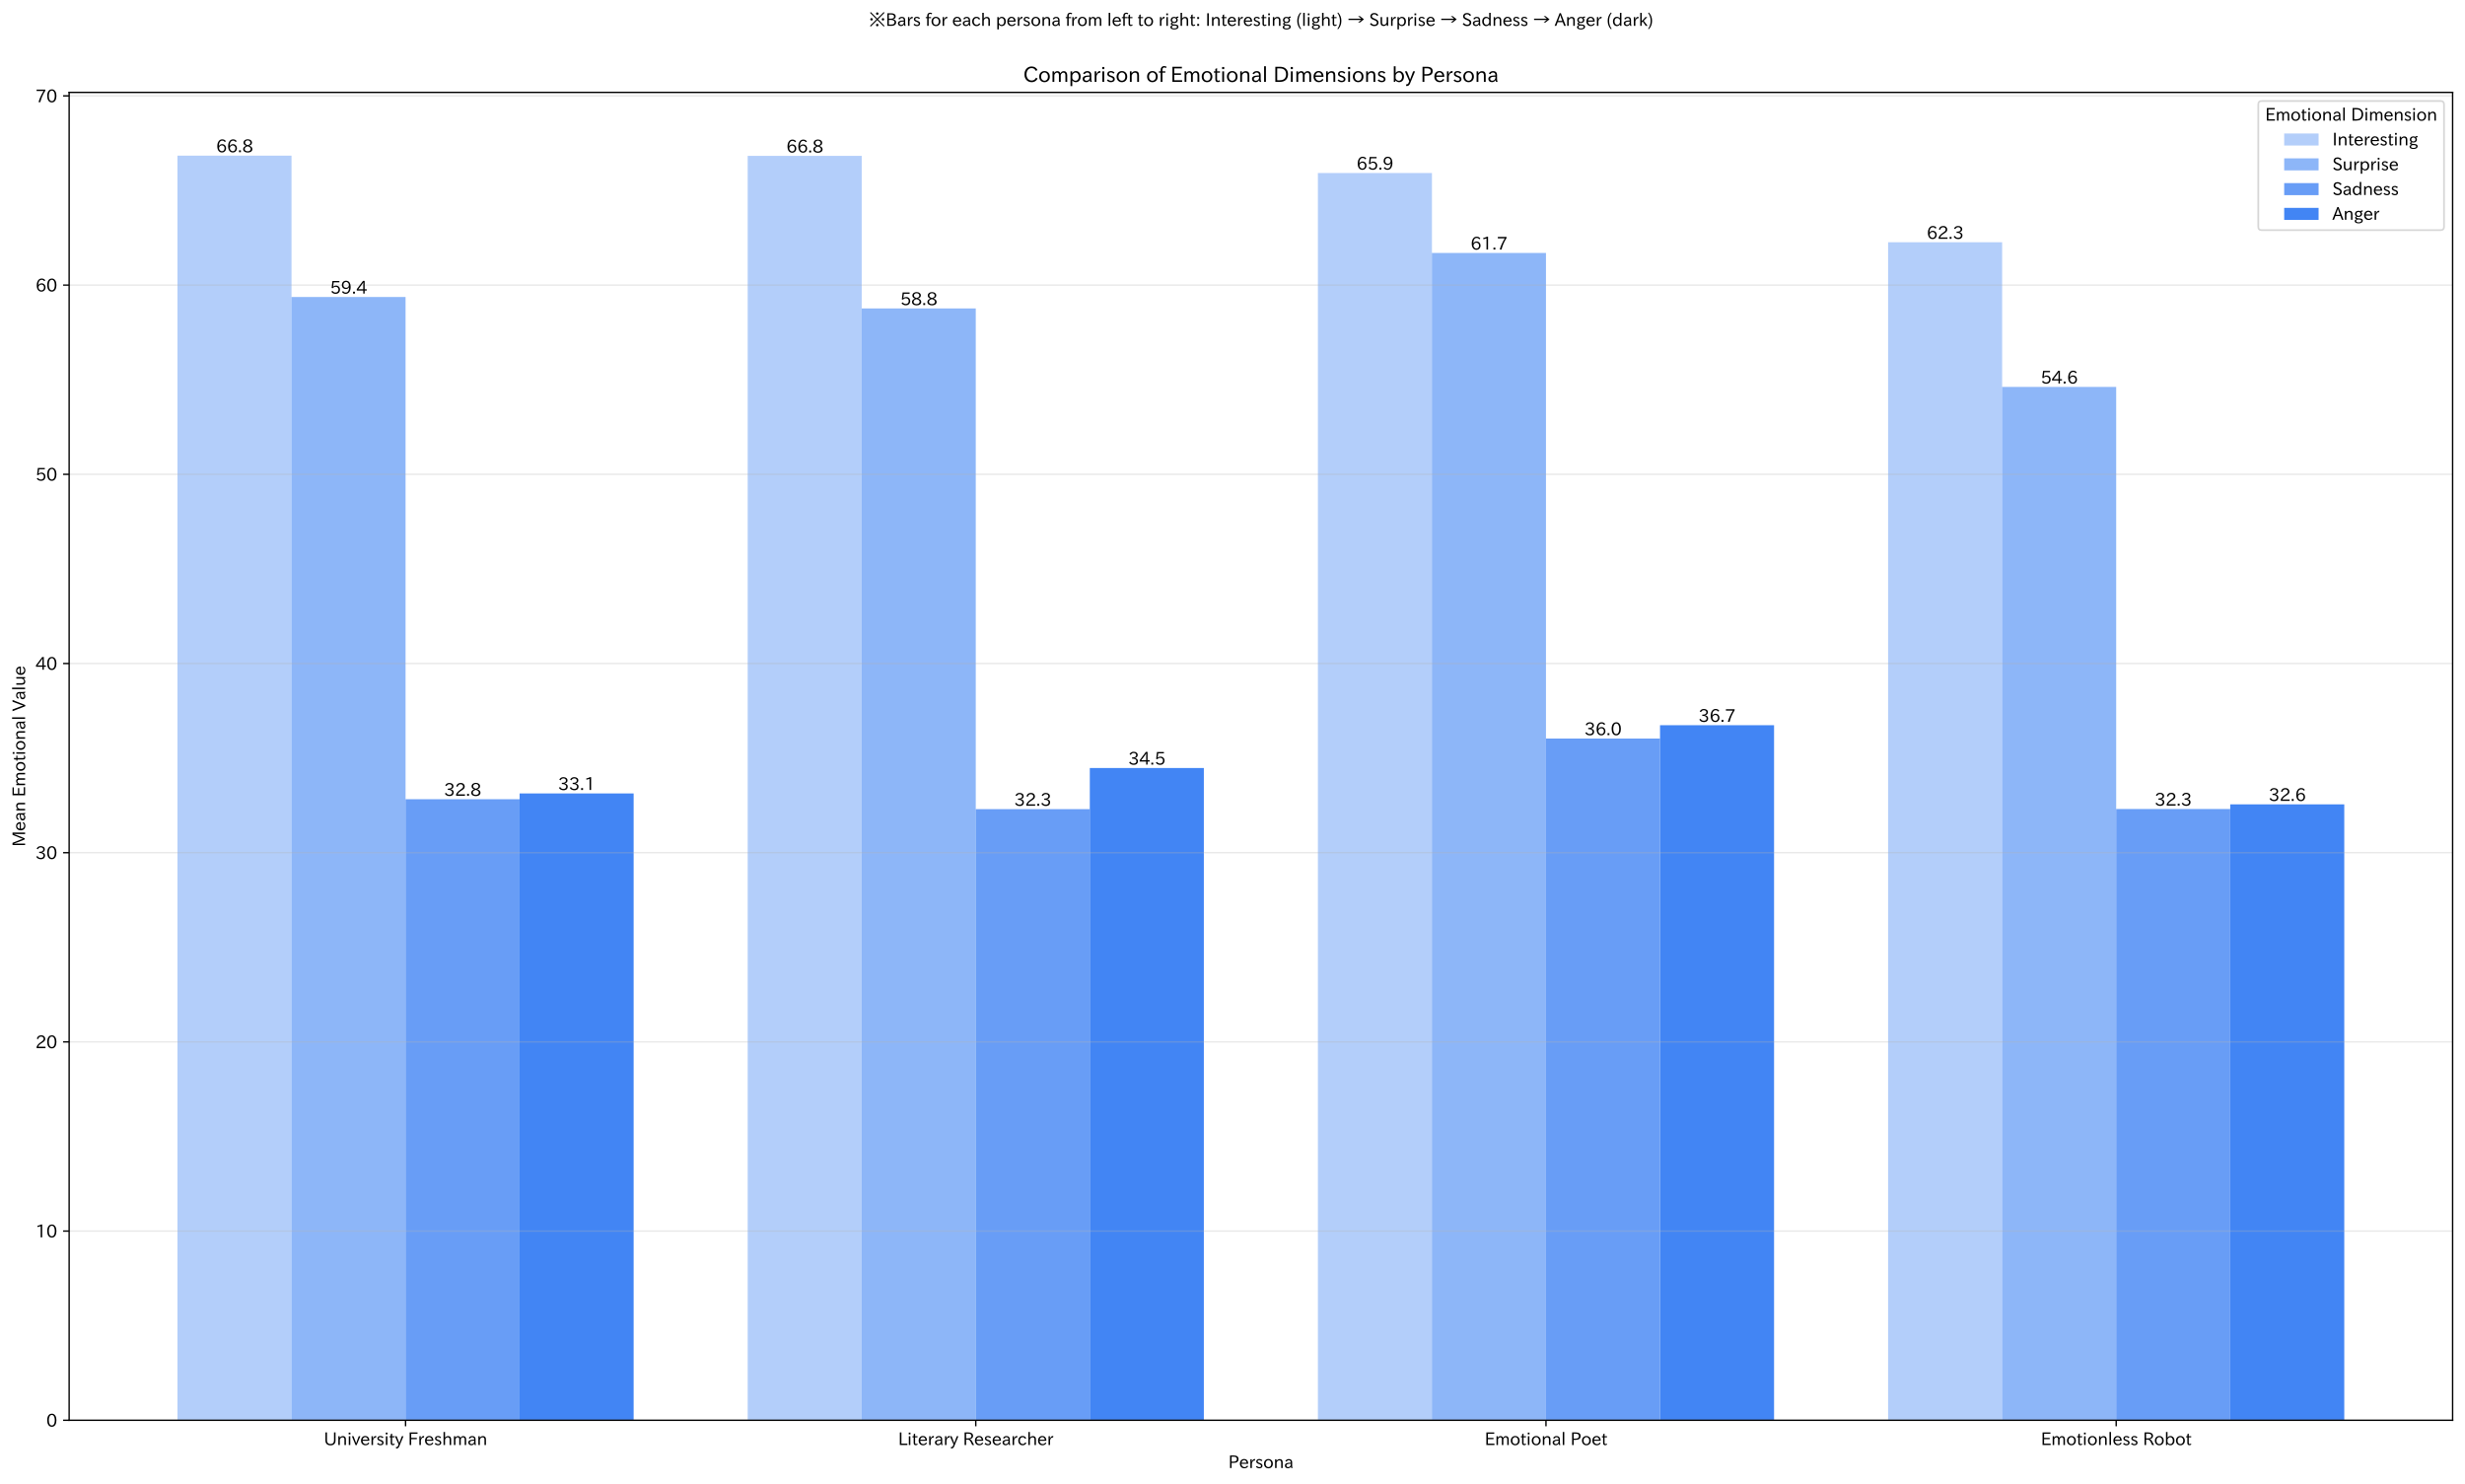 <?xml version="1.0" encoding="utf-8" standalone="no"?>
<!DOCTYPE svg PUBLIC "-//W3C//DTD SVG 1.1//EN"
  "http://www.w3.org/Graphics/SVG/1.1/DTD/svg11.dtd">
<svg xmlns:xlink="http://www.w3.org/1999/xlink" width="1432.828pt" height="862.491pt" viewBox="0 0 1432.828 862.491" xmlns="http://www.w3.org/2000/svg" version="1.1">
 <defs>
  <style type="text/css">*{stroke-linejoin: round; stroke-linecap: butt}</style>
 </defs>
 <g id="figure_1">
  <g id="patch_1">
   <path d="M 0 862.491 
L 1432.828 862.491 
L 1432.828 0 
L 0 0 
z
" style="fill: #ffffff"/>
  </g>
  <g id="axes_1">
   <g id="patch_2">
    <path d="M 40.188 825.51 
L 1425.628 825.51 
L 1425.628 53.71 
L 40.188 53.71 
z
" style="fill: #ffffff"/>
   </g>
   <g id="patch_3">
    <path d="M 103.162 825.51 
L 169.451 825.51 
L 169.451 90.463 
L 103.162 90.463 
z
" clip-path="url(#p83063dd95b)" style="fill: #4285f4; opacity: 0.4"/>
   </g>
   <g id="patch_4">
    <path d="M 434.607 825.51 
L 500.896 825.51 
L 500.896 90.605 
L 434.607 90.605 
z
" clip-path="url(#p83063dd95b)" style="fill: #4285f4; opacity: 0.4"/>
   </g>
   <g id="patch_5">
    <path d="M 766.052 825.51 
L 832.341 825.51 
L 832.341 100.55 
L 766.052 100.55 
z
" clip-path="url(#p83063dd95b)" style="fill: #4285f4; opacity: 0.4"/>
   </g>
   <g id="patch_6">
    <path d="M 1097.497 825.51 
L 1163.786 825.51 
L 1163.786 140.806 
L 1097.497 140.806 
z
" clip-path="url(#p83063dd95b)" style="fill: #4285f4; opacity: 0.4"/>
   </g>
   <g id="patch_7">
    <path d="M 169.451 825.51 
L 235.74 825.51 
L 235.74 172.64 
L 169.451 172.64 
z
" clip-path="url(#p83063dd95b)" style="fill: #4285f4; opacity: 0.6"/>
   </g>
   <g id="patch_8">
    <path d="M 500.896 825.51 
L 567.185 825.51 
L 567.185 179.29 
L 500.896 179.29 
z
" clip-path="url(#p83063dd95b)" style="fill: #4285f4; opacity: 0.6"/>
   </g>
   <g id="patch_9">
    <path d="M 832.341 825.51 
L 898.63 825.51 
L 898.63 147.037 
L 832.341 147.037 
z
" clip-path="url(#p83063dd95b)" style="fill: #4285f4; opacity: 0.6"/>
   </g>
   <g id="patch_10">
    <path d="M 1163.786 825.51 
L 1230.075 825.51 
L 1230.075 224.897 
L 1163.786 224.897 
z
" clip-path="url(#p83063dd95b)" style="fill: #4285f4; opacity: 0.6"/>
   </g>
   <g id="patch_11">
    <path d="M 235.74 825.51 
L 302.029 825.51 
L 302.029 464.543 
L 235.74 464.543 
z
" clip-path="url(#p83063dd95b)" style="fill: #4285f4; opacity: 0.8"/>
   </g>
   <g id="patch_12">
    <path d="M 567.185 825.51 
L 633.474 825.51 
L 633.474 470.329 
L 567.185 470.329 
z
" clip-path="url(#p83063dd95b)" style="fill: #4285f4; opacity: 0.8"/>
   </g>
   <g id="patch_13">
    <path d="M 898.63 825.51 
L 964.919 825.51 
L 964.919 429.27 
L 898.63 429.27 
z
" clip-path="url(#p83063dd95b)" style="fill: #4285f4; opacity: 0.8"/>
   </g>
   <g id="patch_14">
    <path d="M 1230.075 825.51 
L 1296.364 825.51 
L 1296.364 470.249 
L 1230.075 470.249 
z
" clip-path="url(#p83063dd95b)" style="fill: #4285f4; opacity: 0.8"/>
   </g>
   <g id="patch_15">
    <path d="M 302.029 825.51 
L 368.318 825.51 
L 368.318 461.171 
L 302.029 461.171 
z
" clip-path="url(#p83063dd95b)" style="fill: #4285f4"/>
   </g>
   <g id="patch_16">
    <path d="M 633.474 825.51 
L 699.763 825.51 
L 699.763 446.405 
L 633.474 446.405 
z
" clip-path="url(#p83063dd95b)" style="fill: #4285f4"/>
   </g>
   <g id="patch_17">
    <path d="M 964.919 825.51 
L 1031.208 825.51 
L 1031.208 421.534 
L 964.919 421.534 
z
" clip-path="url(#p83063dd95b)" style="fill: #4285f4"/>
   </g>
   <g id="patch_18">
    <path d="M 1296.364 825.51 
L 1362.653 825.51 
L 1362.653 467.515 
L 1296.364 467.515 
z
" clip-path="url(#p83063dd95b)" style="fill: #4285f4"/>
   </g>
   <g id="matplotlib.axis_1">
    <g id="xtick_1">
     <g id="line2d_1">
      <defs>
       <path id="m1c3d700883" d="M 0 0 
L 0 3.5 
" style="stroke: #000000; stroke-width: 0.8"/>
      </defs>
      <g>
       <use xlink:href="#m1c3d700883" x="235.74" y="825.51" style="stroke: #000000; stroke-width: 0.8"/>
      </g>
     </g>
     <g id="text_1">
      <!-- University Freshman -->
      <g transform="translate(188.286 840.001) scale(0.1 -0.1)">
       <defs>
        <path id="IPAexGothic-55" d="M 4219 4634 
L 4219 1631 
Q 4219 994 3906 594 
Q 3400 -63 2388 -63 
Q 1372 -63 856 594 
Q 550 988 550 1631 
L 550 4634 
L 1113 4634 
L 1113 1700 
Q 1113 1134 1388 831 
Q 1753 428 2388 428 
Q 3031 428 3388 831 
Q 3663 1144 3663 1700 
L 3663 4634 
L 4219 4634 
z
" transform="scale(0.016)"/>
        <path id="IPAexGothic-6e" d="M 3328 63 
L 2778 63 
L 2778 2041 
Q 2778 2853 2106 2853 
Q 1428 2853 1113 2041 
L 1113 63 
L 563 63 
L 563 3250 
L 1075 3250 
L 1075 2675 
Q 1525 3316 2222 3316 
Q 3328 3316 3328 2072 
L 3328 63 
z
" transform="scale(0.016)"/>
        <path id="IPAexGothic-69" d="M 1178 3928 
L 550 3928 
L 550 4569 
L 1178 4569 
L 1178 3928 
z
M 1138 63 
L 588 63 
L 588 3250 
L 1138 3250 
L 1138 63 
z
" transform="scale(0.016)"/>
        <path id="IPAexGothic-76" d="M 3103 3250 
L 1747 6 
L 1375 6 
L 25 3250 
L 628 3250 
L 1338 1388 
L 1522 844 
L 1569 703 
L 1588 703 
Q 1641 884 1822 1388 
L 2516 3250 
L 3103 3250 
z
" transform="scale(0.016)"/>
        <path id="IPAexGothic-65" d="M 863 1594 
Q 891 1041 1209 722 
Q 1534 397 1997 397 
Q 2606 397 2963 966 
L 3322 728 
Q 2869 -31 1931 -31 
Q 1222 -31 766 422 
Q 306 884 306 1641 
Q 306 2444 788 2925 
Q 1216 3353 1856 3353 
Q 2459 3353 2866 2956 
Q 3322 2494 3322 1722 
L 3322 1594 
L 863 1594 
z
M 2756 1997 
Q 2709 2431 2450 2681 
Q 2194 2938 1844 2938 
Q 1438 2938 1150 2591 
Q 953 2356 894 1997 
L 2756 1997 
z
" transform="scale(0.016)"/>
        <path id="IPAexGothic-72" d="M 2309 3316 
L 2213 2769 
Q 2106 2791 2022 2791 
Q 1653 2791 1413 2444 
Q 1113 2006 1113 1675 
L 1113 63 
L 563 63 
L 563 3250 
L 1081 3250 
L 1056 2303 
L 1069 2303 
Q 1422 3341 2097 3341 
Q 2206 3341 2309 3316 
z
" transform="scale(0.016)"/>
        <path id="IPAexGothic-73" d="M 2234 2547 
Q 1938 2931 1484 2931 
Q 891 2931 891 2475 
Q 891 2153 1531 1944 
L 1741 1875 
Q 2650 1578 2650 894 
Q 2650 434 2272 172 
Q 1972 -31 1497 -31 
Q 766 -31 256 503 
L 603 819 
Q 997 397 1516 397 
Q 2131 397 2131 875 
Q 2131 1238 1453 1478 
L 1234 1553 
Q 378 1853 378 2431 
Q 378 2797 628 3047 
Q 928 3347 1453 3347 
Q 2156 3347 2606 2859 
L 2234 2547 
z
" transform="scale(0.016)"/>
        <path id="IPAexGothic-74" d="M 2125 241 
Q 1769 -6 1397 -6 
Q 653 -6 653 831 
L 653 2859 
L 219 2859 
L 219 3250 
L 653 3250 
L 653 3966 
L 1178 4228 
L 1178 3250 
L 2063 3250 
L 2063 2859 
L 1178 2859 
L 1178 906 
Q 1178 416 1513 416 
Q 1738 416 1941 588 
L 2125 241 
z
" transform="scale(0.016)"/>
        <path id="IPAexGothic-79" d="M 3122 3250 
L 1575 -488 
Q 1278 -1203 550 -1203 
L 478 -1203 
L 344 -703 
L 447 -703 
Q 969 -703 1150 -238 
L 1356 275 
L 38 3250 
L 659 3250 
L 1363 1459 
Q 1528 1025 1606 781 
L 1625 781 
Q 1750 1169 1863 1459 
L 2528 3250 
L 3122 3250 
z
" transform="scale(0.016)"/>
        <path id="IPAexGothic-20" transform="scale(0.016)"/>
        <path id="IPAexGothic-46" d="M 3469 4141 
L 1172 4141 
L 1172 2656 
L 3206 2656 
L 3206 2188 
L 1172 2188 
L 1172 63 
L 609 63 
L 609 4634 
L 3469 4634 
L 3469 4141 
z
" transform="scale(0.016)"/>
        <path id="IPAexGothic-68" d="M 3347 63 
L 2797 63 
L 2797 2041 
Q 2797 2853 2131 2853 
Q 1447 2853 1131 2041 
L 1131 63 
L 581 63 
L 581 4794 
L 1131 4794 
L 1131 2706 
Q 1566 3316 2247 3316 
Q 3347 3316 3347 2072 
L 3347 63 
z
" transform="scale(0.016)"/>
        <path id="IPAexGothic-6d" d="M 5022 63 
L 4472 63 
L 4472 2059 
Q 4472 2869 3847 2869 
Q 3550 2869 3303 2594 
Q 3128 2397 3059 2103 
L 3059 63 
L 2509 63 
L 2509 2066 
Q 2509 2869 1919 2869 
Q 1606 2869 1369 2594 
Q 1113 2306 1113 2041 
L 1113 63 
L 563 63 
L 563 3250 
L 1075 3250 
L 1075 2700 
Q 1391 3316 2028 3316 
Q 2725 3316 2956 2647 
Q 3303 3316 3953 3316 
Q 4478 3316 4772 2944 
Q 5022 2638 5022 2072 
L 5022 63 
z
" transform="scale(0.016)"/>
        <path id="IPAexGothic-61" d="M 3156 63 
L 2672 63 
Q 2559 303 2531 556 
L 2509 556 
Q 2147 -25 1428 -25 
Q 934 -25 622 288 
Q 347 563 347 959 
Q 347 1947 2050 1997 
L 2478 2009 
L 2478 2175 
Q 2478 2509 2288 2700 
Q 2088 2900 1775 2900 
Q 1238 2900 969 2378 
L 494 2597 
Q 938 3328 1788 3328 
Q 2375 3328 2691 3000 
Q 2984 2706 2984 2169 
L 2984 997 
Q 2984 400 3156 63 
z
M 2491 1625 
L 2141 1619 
Q 903 1591 903 953 
Q 903 728 1050 581 
Q 1231 403 1525 403 
Q 1934 403 2234 703 
Q 2491 969 2491 1344 
L 2491 1625 
z
" transform="scale(0.016)"/>
       </defs>
       <use xlink:href="#IPAexGothic-55"/>
       <use xlink:href="#IPAexGothic-6e" transform="translate(74.707 0)"/>
       <use xlink:href="#IPAexGothic-69" transform="translate(135.107 0)"/>
       <use xlink:href="#IPAexGothic-76" transform="translate(162.109 0)"/>
       <use xlink:href="#IPAexGothic-65" transform="translate(210.693 0)"/>
       <use xlink:href="#IPAexGothic-72" transform="translate(267.578 0)"/>
       <use xlink:href="#IPAexGothic-73" transform="translate(304.59 0)"/>
       <use xlink:href="#IPAexGothic-69" transform="translate(350.781 0)"/>
       <use xlink:href="#IPAexGothic-74" transform="translate(377.783 0)"/>
       <use xlink:href="#IPAexGothic-79" transform="translate(412.402 0)"/>
       <use xlink:href="#IPAexGothic-20" transform="translate(461.621 0)"/>
       <use xlink:href="#IPAexGothic-46" transform="translate(488.623 0)"/>
       <use xlink:href="#IPAexGothic-72" transform="translate(545.801 0)"/>
       <use xlink:href="#IPAexGothic-65" transform="translate(582.812 0)"/>
       <use xlink:href="#IPAexGothic-73" transform="translate(639.697 0)"/>
       <use xlink:href="#IPAexGothic-68" transform="translate(685.889 0)"/>
       <use xlink:href="#IPAexGothic-6d" transform="translate(746.582 0)"/>
       <use xlink:href="#IPAexGothic-61" transform="translate(833.691 0)"/>
       <use xlink:href="#IPAexGothic-6e" transform="translate(888.672 0)"/>
      </g>
     </g>
    </g>
    <g id="xtick_2">
     <g id="line2d_2">
      <g>
       <use xlink:href="#m1c3d700883" x="567.185" y="825.51" style="stroke: #000000; stroke-width: 0.8"/>
      </g>
     </g>
     <g id="text_2">
      <!-- Literary Researcher -->
      <g transform="translate(522.08 840.001) scale(0.1 -0.1)">
       <defs>
        <path id="IPAexGothic-4c" d="M 3347 63 
L 609 63 
L 609 4634 
L 1178 4634 
L 1178 563 
L 3347 563 
L 3347 63 
z
" transform="scale(0.016)"/>
        <path id="IPAexGothic-52" d="M 4072 63 
L 3394 63 
Q 3138 641 2828 1197 
Q 2584 1641 2344 1825 
Q 2050 2044 1625 2044 
L 1172 2044 
L 1172 63 
L 609 63 
L 609 4634 
L 2009 4634 
Q 2713 4634 3131 4378 
Q 3688 4044 3688 3381 
Q 3688 2784 3181 2459 
Q 2906 2272 2522 2216 
L 2522 2197 
Q 2941 2050 3247 1581 
Q 3516 1166 4072 63 
z
M 1172 2478 
L 1869 2478 
Q 3106 2478 3106 3369 
Q 3106 4181 1928 4181 
L 1172 4181 
L 1172 2478 
z
" transform="scale(0.016)"/>
        <path id="IPAexGothic-63" d="M 3269 784 
Q 2834 -31 1900 -31 
Q 1228 -31 788 409 
Q 313 891 313 1663 
Q 313 2428 788 2913 
Q 1222 3347 1881 3347 
Q 2813 3347 3206 2541 
L 2763 2309 
Q 2484 2900 1900 2900 
Q 1516 2900 1234 2619 
Q 881 2266 881 1650 
Q 881 1069 1222 728 
Q 1522 428 1956 428 
Q 2547 428 2847 1016 
L 3269 784 
z
" transform="scale(0.016)"/>
       </defs>
       <use xlink:href="#IPAexGothic-4c"/>
       <use xlink:href="#IPAexGothic-69" transform="translate(52.588 0)"/>
       <use xlink:href="#IPAexGothic-74" transform="translate(79.59 0)"/>
       <use xlink:href="#IPAexGothic-65" transform="translate(114.209 0)"/>
       <use xlink:href="#IPAexGothic-72" transform="translate(171.094 0)"/>
       <use xlink:href="#IPAexGothic-61" transform="translate(208.105 0)"/>
       <use xlink:href="#IPAexGothic-72" transform="translate(263.086 0)"/>
       <use xlink:href="#IPAexGothic-79" transform="translate(300.098 0)"/>
       <use xlink:href="#IPAexGothic-20" transform="translate(349.316 0)"/>
       <use xlink:href="#IPAexGothic-52" transform="translate(376.318 0)"/>
       <use xlink:href="#IPAexGothic-65" transform="translate(441.113 0)"/>
       <use xlink:href="#IPAexGothic-73" transform="translate(497.998 0)"/>
       <use xlink:href="#IPAexGothic-65" transform="translate(544.189 0)"/>
       <use xlink:href="#IPAexGothic-61" transform="translate(601.074 0)"/>
       <use xlink:href="#IPAexGothic-72" transform="translate(656.055 0)"/>
       <use xlink:href="#IPAexGothic-63" transform="translate(693.066 0)"/>
       <use xlink:href="#IPAexGothic-68" transform="translate(747.461 0)"/>
       <use xlink:href="#IPAexGothic-65" transform="translate(808.154 0)"/>
       <use xlink:href="#IPAexGothic-72" transform="translate(865.039 0)"/>
      </g>
     </g>
    </g>
    <g id="xtick_3">
     <g id="line2d_3">
      <g>
       <use xlink:href="#m1c3d700883" x="898.63" y="825.51" style="stroke: #000000; stroke-width: 0.8"/>
      </g>
     </g>
     <g id="text_3">
      <!-- Emotional Poet -->
      <g transform="translate(863.006 840.001) scale(0.1 -0.1)">
       <defs>
        <path id="IPAexGothic-45" d="M 3547 63 
L 609 63 
L 609 4634 
L 3469 4634 
L 3469 4147 
L 1166 4147 
L 1166 2650 
L 3206 2650 
L 3206 2191 
L 1166 2191 
L 1166 556 
L 3547 556 
L 3547 63 
z
" transform="scale(0.016)"/>
        <path id="IPAexGothic-6f" d="M 1919 3341 
Q 2594 3341 3056 2888 
Q 3531 2413 3531 1638 
Q 3531 888 3066 422 
Q 2609 -31 1919 -31 
Q 1228 -31 781 416 
Q 313 881 313 1656 
Q 313 2413 788 2888 
Q 1241 3341 1919 3341 
z
M 1919 2919 
Q 1519 2919 1241 2631 
Q 888 2278 888 1650 
Q 888 1031 1234 684 
Q 1516 403 1919 403 
Q 2331 403 2609 691 
Q 2956 1038 2956 1672 
Q 2956 2269 2603 2631 
Q 2316 2919 1919 2919 
z
" transform="scale(0.016)"/>
        <path id="IPAexGothic-6c" d="M 1131 63 
L 581 63 
L 581 4794 
L 1131 4794 
L 1131 63 
z
" transform="scale(0.016)"/>
        <path id="IPAexGothic-50" d="M 609 4634 
L 1941 4634 
Q 3688 4634 3688 3322 
Q 3688 1934 1906 1934 
L 1172 1934 
L 1172 63 
L 609 63 
L 609 4634 
z
M 1172 2381 
L 1800 2381 
Q 3100 2381 3100 3316 
Q 3100 4181 1894 4181 
L 1172 4181 
L 1172 2381 
z
" transform="scale(0.016)"/>
       </defs>
       <use xlink:href="#IPAexGothic-45"/>
       <use xlink:href="#IPAexGothic-6d" transform="translate(59.521 0)"/>
       <use xlink:href="#IPAexGothic-6f" transform="translate(146.631 0)"/>
       <use xlink:href="#IPAexGothic-74" transform="translate(207.031 0)"/>
       <use xlink:href="#IPAexGothic-69" transform="translate(241.65 0)"/>
       <use xlink:href="#IPAexGothic-6f" transform="translate(268.652 0)"/>
       <use xlink:href="#IPAexGothic-6e" transform="translate(329.053 0)"/>
       <use xlink:href="#IPAexGothic-61" transform="translate(389.453 0)"/>
       <use xlink:href="#IPAexGothic-6c" transform="translate(444.434 0)"/>
       <use xlink:href="#IPAexGothic-20" transform="translate(471.436 0)"/>
       <use xlink:href="#IPAexGothic-50" transform="translate(498.438 0)"/>
       <use xlink:href="#IPAexGothic-6f" transform="translate(560.547 0)"/>
       <use xlink:href="#IPAexGothic-65" transform="translate(620.947 0)"/>
       <use xlink:href="#IPAexGothic-74" transform="translate(677.832 0)"/>
      </g>
     </g>
    </g>
    <g id="xtick_4">
     <g id="line2d_4">
      <g>
       <use xlink:href="#m1c3d700883" x="1230.075" y="825.51" style="stroke: #000000; stroke-width: 0.8"/>
      </g>
     </g>
     <g id="text_4">
      <!-- Emotionless Robot -->
      <g transform="translate(1186.306 840.001) scale(0.1 -0.1)">
       <defs>
        <path id="IPAexGothic-62" d="M 1125 2731 
Q 1550 3341 2219 3341 
Q 2788 3341 3191 2938 
Q 3659 2469 3659 1644 
Q 3659 838 3191 372 
Q 2788 -31 2206 -31 
Q 1559 -31 1088 516 
L 1009 44 
L 581 44 
L 581 4794 
L 1125 4794 
L 1125 2731 
z
M 1125 1997 
L 1125 1253 
Q 1125 888 1528 600 
Q 1803 403 2119 403 
Q 2488 403 2744 659 
Q 3084 1009 3084 1631 
Q 3084 2194 2803 2553 
Q 2525 2900 2125 2900 
Q 1759 2900 1438 2578 
Q 1125 2266 1125 1997 
z
" transform="scale(0.016)"/>
       </defs>
       <use xlink:href="#IPAexGothic-45"/>
       <use xlink:href="#IPAexGothic-6d" transform="translate(59.521 0)"/>
       <use xlink:href="#IPAexGothic-6f" transform="translate(146.631 0)"/>
       <use xlink:href="#IPAexGothic-74" transform="translate(207.031 0)"/>
       <use xlink:href="#IPAexGothic-69" transform="translate(241.65 0)"/>
       <use xlink:href="#IPAexGothic-6f" transform="translate(268.652 0)"/>
       <use xlink:href="#IPAexGothic-6e" transform="translate(329.053 0)"/>
       <use xlink:href="#IPAexGothic-6c" transform="translate(389.453 0)"/>
       <use xlink:href="#IPAexGothic-65" transform="translate(416.455 0)"/>
       <use xlink:href="#IPAexGothic-73" transform="translate(473.34 0)"/>
       <use xlink:href="#IPAexGothic-73" transform="translate(519.531 0)"/>
       <use xlink:href="#IPAexGothic-20" transform="translate(565.723 0)"/>
       <use xlink:href="#IPAexGothic-52" transform="translate(592.725 0)"/>
       <use xlink:href="#IPAexGothic-6f" transform="translate(657.52 0)"/>
       <use xlink:href="#IPAexGothic-62" transform="translate(717.92 0)"/>
       <use xlink:href="#IPAexGothic-6f" transform="translate(780.322 0)"/>
       <use xlink:href="#IPAexGothic-74" transform="translate(840.723 0)"/>
      </g>
     </g>
    </g>
    <g id="text_5">
     <!-- Persona -->
     <g transform="translate(714.008 853.391) scale(0.1 -0.1)">
      <use xlink:href="#IPAexGothic-50"/>
      <use xlink:href="#IPAexGothic-65" transform="translate(62.109 0)"/>
      <use xlink:href="#IPAexGothic-72" transform="translate(118.994 0)"/>
      <use xlink:href="#IPAexGothic-73" transform="translate(156.006 0)"/>
      <use xlink:href="#IPAexGothic-6f" transform="translate(202.197 0)"/>
      <use xlink:href="#IPAexGothic-6e" transform="translate(262.598 0)"/>
      <use xlink:href="#IPAexGothic-61" transform="translate(322.998 0)"/>
     </g>
    </g>
   </g>
   <g id="matplotlib.axis_2">
    <g id="ytick_1">
     <g id="line2d_5">
      <path d="M 40.188 825.51 
L 1425.628 825.51 
" clip-path="url(#p83063dd95b)" style="fill: none; stroke: #b0b0b0; stroke-opacity: 0.3; stroke-width: 0.8; stroke-linecap: square"/>
     </g>
     <g id="line2d_6">
      <defs>
       <path id="m20f1dc33fd" d="M 0 0 
L -3.5 0 
" style="stroke: #000000; stroke-width: 0.8"/>
      </defs>
      <g>
       <use xlink:href="#m20f1dc33fd" x="40.188" y="825.51" style="stroke: #000000; stroke-width: 0.8"/>
      </g>
     </g>
     <g id="text_6">
      <!-- 0 -->
      <g transform="translate(26.889 829.255) scale(0.1 -0.1)">
       <defs>
        <path id="IPAexGothic-30" d="M 2038 4725 
Q 2881 4725 3334 3944 
Q 3694 3325 3694 2344 
Q 3694 1372 3334 741 
Q 2888 -31 2016 -31 
Q 1147 -31 700 741 
Q 341 1372 341 2350 
Q 341 3713 1000 4334 
Q 1419 4725 2038 4725 
z
M 2016 4266 
Q 1516 4266 1228 3759 
Q 934 3247 934 2344 
Q 934 1456 1222 947 
Q 1513 447 2016 447 
Q 2619 447 2909 1153 
Q 3100 1622 3100 2375 
Q 3100 3256 2806 3759 
Q 2509 4266 2016 4266 
z
" transform="scale(0.016)"/>
       </defs>
       <use xlink:href="#IPAexGothic-30"/>
      </g>
     </g>
    </g>
    <g id="ytick_2">
     <g id="line2d_7">
      <path d="M 40.188 715.544 
L 1425.628 715.544 
" clip-path="url(#p83063dd95b)" style="fill: none; stroke: #b0b0b0; stroke-opacity: 0.3; stroke-width: 0.8; stroke-linecap: square"/>
     </g>
     <g id="line2d_8">
      <g>
       <use xlink:href="#m20f1dc33fd" x="40.188" y="715.544" style="stroke: #000000; stroke-width: 0.8"/>
      </g>
     </g>
     <g id="text_7">
      <!-- 10 -->
      <g transform="translate(20.591 719.289) scale(0.1 -0.1)">
       <defs>
        <path id="IPAexGothic-31" d="M 2463 63 
L 1900 63 
L 1900 4103 
Q 1372 3922 788 3797 
L 684 4231 
Q 1519 4441 2106 4731 
L 2463 4731 
L 2463 63 
z
" transform="scale(0.016)"/>
       </defs>
       <use xlink:href="#IPAexGothic-31"/>
       <use xlink:href="#IPAexGothic-30" transform="translate(62.988 0)"/>
      </g>
     </g>
    </g>
    <g id="ytick_3">
     <g id="line2d_9">
      <path d="M 40.188 605.577 
L 1425.628 605.577 
" clip-path="url(#p83063dd95b)" style="fill: none; stroke: #b0b0b0; stroke-opacity: 0.3; stroke-width: 0.8; stroke-linecap: square"/>
     </g>
     <g id="line2d_10">
      <g>
       <use xlink:href="#m20f1dc33fd" x="40.188" y="605.577" style="stroke: #000000; stroke-width: 0.8"/>
      </g>
     </g>
     <g id="text_8">
      <!-- 20 -->
      <g transform="translate(20.591 609.322) scale(0.1 -0.1)">
       <defs>
        <path id="IPAexGothic-32" d="M 3659 63 
L 447 63 
L 447 594 
Q 825 1475 1894 2203 
L 2072 2322 
Q 2619 2697 2791 2906 
Q 2988 3153 2988 3444 
Q 2988 3772 2756 4003 
Q 2500 4259 2084 4259 
Q 1250 4259 991 3328 
L 497 3506 
Q 853 4725 2116 4725 
Q 2806 4725 3216 4316 
Q 3575 3947 3575 3425 
Q 3575 3038 3344 2722 
Q 3131 2416 2366 1938 
L 2231 1856 
Q 1256 1253 978 569 
L 3659 569 
L 3659 63 
z
" transform="scale(0.016)"/>
       </defs>
       <use xlink:href="#IPAexGothic-32"/>
       <use xlink:href="#IPAexGothic-30" transform="translate(62.988 0)"/>
      </g>
     </g>
    </g>
    <g id="ytick_4">
     <g id="line2d_11">
      <path d="M 40.188 495.611 
L 1425.628 495.611 
" clip-path="url(#p83063dd95b)" style="fill: none; stroke: #b0b0b0; stroke-opacity: 0.3; stroke-width: 0.8; stroke-linecap: square"/>
     </g>
     <g id="line2d_12">
      <g>
       <use xlink:href="#m20f1dc33fd" x="40.188" y="495.611" style="stroke: #000000; stroke-width: 0.8"/>
      </g>
     </g>
     <g id="text_9">
      <!-- 30 -->
      <g transform="translate(20.591 499.356) scale(0.1 -0.1)">
       <defs>
        <path id="IPAexGothic-33" d="M 2381 2419 
Q 3506 2216 3506 1278 
Q 3506 716 3128 356 
Q 2709 -31 1944 -31 
Q 797 -31 288 881 
L 756 1131 
Q 1109 441 1938 441 
Q 2425 441 2694 691 
Q 2950 928 2950 1291 
Q 2950 1719 2566 1978 
Q 2216 2213 1644 2213 
L 1363 2213 
L 1363 2669 
L 1656 2669 
Q 2231 2669 2534 2888 
Q 2859 3119 2859 3509 
Q 2859 3934 2494 4138 
Q 2259 4278 1931 4278 
Q 1238 4278 903 3578 
L 434 3803 
Q 897 4725 1938 4725 
Q 2597 4725 3006 4394 
Q 3416 4069 3416 3534 
Q 3416 3028 3019 2706 
Q 2763 2500 2381 2444 
L 2381 2419 
z
" transform="scale(0.016)"/>
       </defs>
       <use xlink:href="#IPAexGothic-33"/>
       <use xlink:href="#IPAexGothic-30" transform="translate(62.988 0)"/>
      </g>
     </g>
    </g>
    <g id="ytick_5">
     <g id="line2d_13">
      <path d="M 40.188 385.644 
L 1425.628 385.644 
" clip-path="url(#p83063dd95b)" style="fill: none; stroke: #b0b0b0; stroke-opacity: 0.3; stroke-width: 0.8; stroke-linecap: square"/>
     </g>
     <g id="line2d_14">
      <g>
       <use xlink:href="#m20f1dc33fd" x="40.188" y="385.644" style="stroke: #000000; stroke-width: 0.8"/>
      </g>
     </g>
     <g id="text_10">
      <!-- 40 -->
      <g transform="translate(20.591 389.39) scale(0.1 -0.1)">
       <defs>
        <path id="IPAexGothic-34" d="M 3813 1159 
L 3059 1159 
L 3059 63 
L 2547 63 
L 2547 1159 
L 197 1159 
L 197 1672 
L 2456 4678 
L 3059 4678 
L 3059 1634 
L 3813 1634 
L 3813 1159 
z
M 2578 4109 
L 2559 4109 
Q 2278 3656 2003 3284 
L 759 1634 
L 2547 1634 
L 2547 3144 
Q 2547 3481 2578 4109 
z
" transform="scale(0.016)"/>
       </defs>
       <use xlink:href="#IPAexGothic-34"/>
       <use xlink:href="#IPAexGothic-30" transform="translate(62.988 0)"/>
      </g>
     </g>
    </g>
    <g id="ytick_6">
     <g id="line2d_15">
      <path d="M 40.188 275.678 
L 1425.628 275.678 
" clip-path="url(#p83063dd95b)" style="fill: none; stroke: #b0b0b0; stroke-opacity: 0.3; stroke-width: 0.8; stroke-linecap: square"/>
     </g>
     <g id="line2d_16">
      <g>
       <use xlink:href="#m20f1dc33fd" x="40.188" y="275.678" style="stroke: #000000; stroke-width: 0.8"/>
      </g>
     </g>
     <g id="text_11">
      <!-- 50 -->
      <g transform="translate(20.591 279.423) scale(0.1 -0.1)">
       <defs>
        <path id="IPAexGothic-35" d="M 1178 2603 
Q 1634 2963 2172 2963 
Q 2816 2963 3241 2528 
Q 3638 2113 3638 1497 
Q 3638 938 3297 513 
Q 2869 -31 2031 -31 
Q 959 -31 469 784 
L 938 1028 
Q 1309 434 2013 434 
Q 2466 434 2769 716 
Q 3081 1013 3081 1503 
Q 3081 1966 2806 2241 
Q 2519 2528 2056 2528 
Q 1406 2528 1072 2028 
L 591 2091 
L 884 4634 
L 3406 4634 
L 3406 4153 
L 1341 4153 
L 1134 2603 
L 1178 2603 
z
" transform="scale(0.016)"/>
       </defs>
       <use xlink:href="#IPAexGothic-35"/>
       <use xlink:href="#IPAexGothic-30" transform="translate(62.988 0)"/>
      </g>
     </g>
    </g>
    <g id="ytick_7">
     <g id="line2d_17">
      <path d="M 40.188 165.711 
L 1425.628 165.711 
" clip-path="url(#p83063dd95b)" style="fill: none; stroke: #b0b0b0; stroke-opacity: 0.3; stroke-width: 0.8; stroke-linecap: square"/>
     </g>
     <g id="line2d_18">
      <g>
       <use xlink:href="#m20f1dc33fd" x="40.188" y="165.711" style="stroke: #000000; stroke-width: 0.8"/>
      </g>
     </g>
     <g id="text_12">
      <!-- 60 -->
      <g transform="translate(20.591 169.457) scale(0.1 -0.1)">
       <defs>
        <path id="IPAexGothic-36" d="M 1056 2328 
Q 1509 2981 2234 2981 
Q 2906 2981 3316 2513 
Q 3675 2106 3675 1522 
Q 3675 884 3272 434 
Q 2853 -31 2178 -31 
Q 1375 -31 922 581 
Q 481 1178 481 2228 
Q 481 3425 1013 4109 
Q 1494 4725 2272 4725 
Q 3191 4725 3609 4025 
L 3150 3775 
Q 2894 4266 2300 4266 
Q 1119 4266 1031 2328 
L 1056 2328 
z
M 2141 2547 
Q 1684 2547 1384 2206 
Q 1116 1900 1116 1541 
Q 1116 1156 1353 844 
Q 1672 428 2159 428 
Q 2669 428 2941 844 
Q 3125 1128 3125 1503 
Q 3125 1944 2881 2228 
Q 2600 2547 2141 2547 
z
" transform="scale(0.016)"/>
       </defs>
       <use xlink:href="#IPAexGothic-36"/>
       <use xlink:href="#IPAexGothic-30" transform="translate(62.988 0)"/>
      </g>
     </g>
    </g>
    <g id="ytick_8">
     <g id="line2d_19">
      <path d="M 40.188 55.745 
L 1425.628 55.745 
" clip-path="url(#p83063dd95b)" style="fill: none; stroke: #b0b0b0; stroke-opacity: 0.3; stroke-width: 0.8; stroke-linecap: square"/>
     </g>
     <g id="line2d_20">
      <g>
       <use xlink:href="#m20f1dc33fd" x="40.188" y="55.745" style="stroke: #000000; stroke-width: 0.8"/>
      </g>
     </g>
     <g id="text_13">
      <!-- 70 -->
      <g transform="translate(20.591 59.49) scale(0.1 -0.1)">
       <defs>
        <path id="IPAexGothic-37" d="M 3597 4263 
Q 2238 2106 1778 63 
L 1131 63 
Q 1581 1834 2950 4128 
L 428 4128 
L 428 4634 
L 3597 4634 
L 3597 4263 
z
" transform="scale(0.016)"/>
       </defs>
       <use xlink:href="#IPAexGothic-37"/>
       <use xlink:href="#IPAexGothic-30" transform="translate(62.988 0)"/>
      </g>
     </g>
    </g>
    <g id="text_14">
     <!-- Mean Emotional Value -->
     <g transform="translate(14.691 492.156) rotate(-90) scale(0.1 -0.1)">
      <defs>
       <path id="IPAexGothic-4d" d="M 5147 63 
L 4597 63 
L 4597 2534 
Q 4597 3281 4634 4134 
L 4609 4134 
Q 4356 3409 4066 2675 
L 3066 209 
L 2650 209 
L 1641 2725 
Q 1328 3506 1128 4141 
L 1103 4141 
Q 1141 3131 1141 2553 
L 1141 63 
L 609 63 
L 609 4634 
L 1416 4634 
L 2503 1944 
Q 2697 1472 2869 906 
L 2888 906 
Q 3028 1416 3234 1931 
L 4316 4634 
L 5147 4634 
L 5147 63 
z
" transform="scale(0.016)"/>
       <path id="IPAexGothic-56" d="M 4078 4634 
L 2222 0 
L 1806 0 
L -6 4634 
L 622 4634 
L 1703 1766 
Q 1916 1194 2034 784 
L 2053 784 
Q 2188 1256 2381 1766 
L 3450 4634 
L 4078 4634 
z
" transform="scale(0.016)"/>
       <path id="IPAexGothic-75" d="M 3284 63 
L 2772 63 
L 2772 644 
Q 2300 0 1625 0 
Q 1072 0 763 375 
Q 519 678 519 1241 
L 519 3250 
L 1069 3250 
L 1069 1259 
Q 1069 466 1734 466 
Q 2406 466 2734 1291 
L 2734 3250 
L 3284 3250 
L 3284 63 
z
" transform="scale(0.016)"/>
      </defs>
      <use xlink:href="#IPAexGothic-4d"/>
      <use xlink:href="#IPAexGothic-65" transform="translate(90.186 0)"/>
      <use xlink:href="#IPAexGothic-61" transform="translate(147.07 0)"/>
      <use xlink:href="#IPAexGothic-6e" transform="translate(202.051 0)"/>
      <use xlink:href="#IPAexGothic-20" transform="translate(262.451 0)"/>
      <use xlink:href="#IPAexGothic-45" transform="translate(289.453 0)"/>
      <use xlink:href="#IPAexGothic-6d" transform="translate(348.975 0)"/>
      <use xlink:href="#IPAexGothic-6f" transform="translate(436.084 0)"/>
      <use xlink:href="#IPAexGothic-74" transform="translate(496.484 0)"/>
      <use xlink:href="#IPAexGothic-69" transform="translate(531.104 0)"/>
      <use xlink:href="#IPAexGothic-6f" transform="translate(558.105 0)"/>
      <use xlink:href="#IPAexGothic-6e" transform="translate(618.506 0)"/>
      <use xlink:href="#IPAexGothic-61" transform="translate(678.906 0)"/>
      <use xlink:href="#IPAexGothic-6c" transform="translate(733.887 0)"/>
      <use xlink:href="#IPAexGothic-20" transform="translate(760.889 0)"/>
      <use xlink:href="#IPAexGothic-56" transform="translate(787.891 0)"/>
      <use xlink:href="#IPAexGothic-61" transform="translate(851.611 0)"/>
      <use xlink:href="#IPAexGothic-6c" transform="translate(906.592 0)"/>
      <use xlink:href="#IPAexGothic-75" transform="translate(933.594 0)"/>
      <use xlink:href="#IPAexGothic-65" transform="translate(993.994 0)"/>
     </g>
    </g>
   </g>
   <g id="patch_19">
    <path d="M 40.188 825.51 
L 40.188 53.71 
" style="fill: none; stroke: #000000; stroke-width: 0.8; stroke-linejoin: miter; stroke-linecap: square"/>
   </g>
   <g id="patch_20">
    <path d="M 1425.628 825.51 
L 1425.628 53.71 
" style="fill: none; stroke: #000000; stroke-width: 0.8; stroke-linejoin: miter; stroke-linecap: square"/>
   </g>
   <g id="patch_21">
    <path d="M 40.188 825.51 
L 1425.628 825.51 
" style="fill: none; stroke: #000000; stroke-width: 0.8; stroke-linejoin: miter; stroke-linecap: square"/>
   </g>
   <g id="patch_22">
    <path d="M 40.188 53.71 
L 1425.628 53.71 
" style="fill: none; stroke: #000000; stroke-width: 0.8; stroke-linejoin: miter; stroke-linecap: square"/>
   </g>
   <g id="text_15">
    <g id="patch_23">
     <path d="M 500.8 21.078 
L 965.015 21.078 
L 965.015 3.2 
L 500.8 3.2 
z
" style="fill: #ffffff; opacity: 0.8"/>
    </g>
    <!-- ※Bars for each persona from left to right: Interesting (light) → Surprise → Sadness → Anger (dark) -->
    <g transform="translate(504.8 15.12) scale(0.1 -0.1)">
     <defs>
      <path id="IPAexGothic-203b" d="M 850 5069 
L 3200 2706 
L 5547 5069 
L 5822 4794 
L 3475 2431 
L 5822 72 
L 5547 -206 
L 3200 2156 
L 850 -206 
L 575 72 
L 2925 2431 
L 575 4794 
L 850 5069 
z
M 3200 4959 
Q 3325 4959 3441 4881 
Q 3647 4756 3647 4513 
Q 3647 4316 3506 4184 
Q 3384 4063 3200 4063 
Q 3081 4063 2975 4122 
Q 2750 4247 2750 4513 
Q 2750 4706 2884 4831 
Q 3022 4959 3200 4959 
z
M 3200 800 
Q 3316 800 3422 744 
Q 3647 616 3647 353 
Q 3647 194 3550 69 
Q 3413 -97 3191 -97 
Q 3094 -97 3006 -59 
Q 2750 66 2750 353 
Q 2750 588 2928 709 
Q 3050 800 3200 800 
z
M 1119 2881 
Q 1247 2881 1363 2803 
Q 1569 2678 1569 2434 
Q 1569 2238 1428 2106 
Q 1306 1984 1119 1984 
Q 1003 1984 897 2041 
Q 672 2169 672 2434 
Q 672 2628 806 2753 
Q 944 2881 1119 2881 
z
M 5281 2881 
Q 5409 2881 5522 2803 
Q 5728 2678 5728 2434 
Q 5728 2238 5588 2106 
Q 5466 1984 5281 1984 
Q 5163 1984 5056 2041 
Q 4831 2169 4831 2434 
Q 4831 2628 4966 2753 
Q 5103 2881 5281 2881 
z
" transform="scale(0.016)"/>
      <path id="IPAexGothic-42" d="M 2688 2425 
Q 3816 2225 3816 1338 
Q 3816 556 3041 222 
Q 2672 63 2094 63 
L 609 63 
L 609 4634 
L 1916 4634 
Q 2494 4634 2869 4500 
Q 3644 4222 3644 3491 
Q 3644 2609 2688 2447 
L 2688 2425 
z
M 1159 2656 
L 1844 2656 
Q 3063 2656 3063 3431 
Q 3063 4181 1881 4181 
L 1159 4181 
L 1159 2656 
z
M 1159 522 
L 2016 522 
Q 3222 522 3222 1369 
Q 3222 1897 2625 2100 
Q 2278 2222 1875 2222 
L 1159 2222 
L 1159 522 
z
" transform="scale(0.016)"/>
      <path id="IPAexGothic-66" d="M 2456 4622 
L 2228 4244 
Q 1991 4422 1741 4422 
Q 1184 4422 1184 3672 
L 1184 3250 
L 2053 3250 
L 2053 2859 
L 1184 2859 
L 1184 63 
L 641 63 
L 641 2859 
L 122 2859 
L 122 3250 
L 641 3250 
L 641 3659 
Q 641 4188 891 4484 
Q 1200 4844 1709 4844 
Q 2116 4844 2456 4622 
z
" transform="scale(0.016)"/>
      <path id="IPAexGothic-70" d="M 1075 2688 
Q 1525 3341 2206 3341 
Q 2769 3341 3172 2938 
Q 3641 2469 3641 1644 
Q 3641 841 3178 372 
Q 2775 -31 2200 -31 
Q 1569 -31 1106 497 
L 1106 -1216 
L 563 -1216 
L 563 3250 
L 1075 3250 
L 1075 2688 
z
M 1106 1950 
L 1106 1291 
Q 1106 897 1516 600 
Q 1791 403 2106 403 
Q 2469 403 2725 659 
Q 3066 997 3066 1631 
Q 3066 2200 2784 2559 
Q 2503 2900 2100 2900 
Q 1656 2900 1338 2484 
Q 1106 2184 1106 1950 
z
" transform="scale(0.016)"/>
      <path id="IPAexGothic-67" d="M 1331 1150 
Q 1006 1122 1006 900 
Q 1006 613 1763 575 
L 2131 556 
Q 3303 497 3303 -294 
Q 3303 -700 2925 -959 
Q 2519 -1253 1794 -1253 
Q 1138 -1253 738 -1028 
Q 353 -809 353 -428 
Q 353 84 1075 247 
L 1075 269 
Q 506 413 506 778 
Q 506 1116 994 1297 
Q 456 1575 456 2181 
Q 456 2650 769 2963 
Q 1128 3322 1738 3322 
Q 2125 3322 2422 3153 
Q 2650 3453 3259 3463 
L 3259 3013 
Q 2838 3003 2703 2938 
Q 3034 2613 3034 2169 
Q 3034 1728 2734 1425 
Q 2400 1094 1813 1094 
Q 1563 1094 1331 1150 
z
M 1734 2919 
Q 1409 2919 1197 2706 
Q 988 2497 988 2181 
Q 988 1872 1184 1684 
Q 1397 1472 1756 1472 
Q 2094 1472 2297 1678 
Q 2503 1881 2503 2203 
Q 2503 2497 2297 2700 
Q 2081 2919 1734 2919 
z
M 1753 159 
Q 903 159 903 -366 
Q 903 -875 1800 -875 
Q 2378 -875 2638 -606 
Q 2772 -481 2772 -313 
Q 2772 159 1753 159 
z
" transform="scale(0.016)"/>
      <path id="IPAexGothic-3a" d="M 1369 2559 
L 672 2559 
L 672 3250 
L 1369 3250 
L 1369 2559 
z
M 1369 63 
L 672 63 
L 672 753 
L 1369 753 
L 1369 63 
z
" transform="scale(0.016)"/>
      <path id="IPAexGothic-49" d="M 1203 63 
L 634 63 
L 634 4634 
L 1203 4634 
L 1203 63 
z
" transform="scale(0.016)"/>
      <path id="IPAexGothic-28" d="M 1928 -1016 
L 1653 -1166 
Q 488 69 488 1875 
Q 488 3678 1653 4909 
L 1928 4763 
Q 1006 3522 1006 1881 
Q 1006 203 1928 -1016 
z
" transform="scale(0.016)"/>
      <path id="IPAexGothic-29" d="M 466 4909 
Q 1638 3672 1638 1875 
Q 1638 75 466 -1166 
L 191 -1016 
Q 1119 216 1119 1881 
Q 1119 3509 191 4763 
L 466 4909 
z
" transform="scale(0.016)"/>
      <path id="IPAexGothic-2192" d="M 3947 3572 
L 4631 3572 
L 6072 2431 
L 4631 1294 
L 3947 1294 
L 5094 2194 
L 459 2194 
L 459 2669 
L 5094 2669 
L 3947 3572 
z
" transform="scale(0.016)"/>
      <path id="IPAexGothic-53" d="M 2919 3641 
Q 2563 4259 1853 4259 
Q 1453 4259 1213 4009 
Q 1028 3803 1028 3534 
Q 1028 3238 1266 3047 
Q 1444 2913 1984 2688 
L 2200 2597 
Q 2925 2306 3191 1953 
Q 3422 1644 3422 1259 
Q 3422 644 2969 288 
Q 2559 -31 1931 -31 
Q 881 -31 313 766 
L 753 1100 
Q 1203 459 1938 459 
Q 2288 459 2534 625 
Q 2841 847 2841 1216 
Q 2841 1503 2616 1728 
Q 2375 1959 1728 2206 
L 1541 2278 
Q 453 2694 453 3481 
Q 453 4006 806 4347 
Q 1203 4725 1863 4725 
Q 2841 4725 3359 3956 
L 2919 3641 
z
" transform="scale(0.016)"/>
      <path id="IPAexGothic-64" d="M 3391 63 
L 2891 63 
L 2891 619 
Q 2441 -31 1753 -31 
Q 1181 -31 788 372 
Q 313 844 313 1663 
Q 313 2466 772 2938 
Q 1169 3341 1753 3341 
Q 2384 3341 2847 2809 
L 2847 4794 
L 3391 4794 
L 3391 63 
z
M 2847 1303 
L 2847 2097 
Q 2847 2413 2456 2706 
Q 2181 2906 1853 2906 
Q 1484 2906 1228 2650 
Q 888 2309 888 1678 
Q 888 1109 1169 750 
Q 1441 409 1847 409 
Q 2322 409 2656 875 
Q 2847 1134 2847 1303 
z
" transform="scale(0.016)"/>
      <path id="IPAexGothic-41" d="M 4056 63 
L 3444 63 
L 2938 1409 
L 1100 1409 
L 603 63 
L -6 63 
L 1806 4666 
L 2259 4666 
L 4056 63 
z
M 2778 1863 
L 2316 3078 
Q 2125 3588 2028 4000 
L 2009 4000 
Q 1897 3563 1716 3078 
L 1263 1863 
L 2778 1863 
z
" transform="scale(0.016)"/>
      <path id="IPAexGothic-6b" d="M 3244 63 
L 2578 63 
L 1484 1613 
L 1119 1259 
L 1119 63 
L 581 63 
L 581 4794 
L 1119 4794 
L 1119 1766 
L 2463 3250 
L 3153 3250 
L 1828 1925 
L 3244 63 
z
" transform="scale(0.016)"/>
     </defs>
     <use xlink:href="#IPAexGothic-203b"/>
     <use xlink:href="#IPAexGothic-42" transform="translate(100 0)"/>
     <use xlink:href="#IPAexGothic-61" transform="translate(165.918 0)"/>
     <use xlink:href="#IPAexGothic-72" transform="translate(220.898 0)"/>
     <use xlink:href="#IPAexGothic-73" transform="translate(257.91 0)"/>
     <use xlink:href="#IPAexGothic-20" transform="translate(304.102 0)"/>
     <use xlink:href="#IPAexGothic-66" transform="translate(331.104 0)"/>
     <use xlink:href="#IPAexGothic-6f" transform="translate(361.719 0)"/>
     <use xlink:href="#IPAexGothic-72" transform="translate(422.119 0)"/>
     <use xlink:href="#IPAexGothic-20" transform="translate(459.131 0)"/>
     <use xlink:href="#IPAexGothic-65" transform="translate(486.133 0)"/>
     <use xlink:href="#IPAexGothic-61" transform="translate(543.018 0)"/>
     <use xlink:href="#IPAexGothic-63" transform="translate(597.998 0)"/>
     <use xlink:href="#IPAexGothic-68" transform="translate(652.393 0)"/>
     <use xlink:href="#IPAexGothic-20" transform="translate(713.086 0)"/>
     <use xlink:href="#IPAexGothic-70" transform="translate(740.088 0)"/>
     <use xlink:href="#IPAexGothic-65" transform="translate(802.197 0)"/>
     <use xlink:href="#IPAexGothic-72" transform="translate(859.082 0)"/>
     <use xlink:href="#IPAexGothic-73" transform="translate(896.094 0)"/>
     <use xlink:href="#IPAexGothic-6f" transform="translate(942.285 0)"/>
     <use xlink:href="#IPAexGothic-6e" transform="translate(1002.686 0)"/>
     <use xlink:href="#IPAexGothic-61" transform="translate(1063.086 0)"/>
     <use xlink:href="#IPAexGothic-20" transform="translate(1118.066 0)"/>
     <use xlink:href="#IPAexGothic-66" transform="translate(1145.068 0)"/>
     <use xlink:href="#IPAexGothic-72" transform="translate(1175.684 0)"/>
     <use xlink:href="#IPAexGothic-6f" transform="translate(1212.695 0)"/>
     <use xlink:href="#IPAexGothic-6d" transform="translate(1273.096 0)"/>
     <use xlink:href="#IPAexGothic-20" transform="translate(1360.205 0)"/>
     <use xlink:href="#IPAexGothic-6c" transform="translate(1387.207 0)"/>
     <use xlink:href="#IPAexGothic-65" transform="translate(1414.209 0)"/>
     <use xlink:href="#IPAexGothic-66" transform="translate(1471.094 0)"/>
     <use xlink:href="#IPAexGothic-74" transform="translate(1501.709 0)"/>
     <use xlink:href="#IPAexGothic-20" transform="translate(1536.328 0)"/>
     <use xlink:href="#IPAexGothic-74" transform="translate(1563.33 0)"/>
     <use xlink:href="#IPAexGothic-6f" transform="translate(1597.949 0)"/>
     <use xlink:href="#IPAexGothic-20" transform="translate(1658.35 0)"/>
     <use xlink:href="#IPAexGothic-72" transform="translate(1685.352 0)"/>
     <use xlink:href="#IPAexGothic-69" transform="translate(1722.363 0)"/>
     <use xlink:href="#IPAexGothic-67" transform="translate(1749.365 0)"/>
     <use xlink:href="#IPAexGothic-68" transform="translate(1804.883 0)"/>
     <use xlink:href="#IPAexGothic-74" transform="translate(1865.576 0)"/>
     <use xlink:href="#IPAexGothic-3a" transform="translate(1900.195 0)"/>
     <use xlink:href="#IPAexGothic-20" transform="translate(1932.178 0)"/>
     <use xlink:href="#IPAexGothic-49" transform="translate(1959.18 0)"/>
     <use xlink:href="#IPAexGothic-6e" transform="translate(1988.086 0)"/>
     <use xlink:href="#IPAexGothic-74" transform="translate(2048.486 0)"/>
     <use xlink:href="#IPAexGothic-65" transform="translate(2083.105 0)"/>
     <use xlink:href="#IPAexGothic-72" transform="translate(2139.99 0)"/>
     <use xlink:href="#IPAexGothic-65" transform="translate(2177.002 0)"/>
     <use xlink:href="#IPAexGothic-73" transform="translate(2233.887 0)"/>
     <use xlink:href="#IPAexGothic-74" transform="translate(2280.078 0)"/>
     <use xlink:href="#IPAexGothic-69" transform="translate(2314.697 0)"/>
     <use xlink:href="#IPAexGothic-6e" transform="translate(2341.699 0)"/>
     <use xlink:href="#IPAexGothic-67" transform="translate(2402.1 0)"/>
     <use xlink:href="#IPAexGothic-20" transform="translate(2457.617 0)"/>
     <use xlink:href="#IPAexGothic-28" transform="translate(2484.619 0)"/>
     <use xlink:href="#IPAexGothic-6c" transform="translate(2517.92 0)"/>
     <use xlink:href="#IPAexGothic-69" transform="translate(2544.922 0)"/>
     <use xlink:href="#IPAexGothic-67" transform="translate(2571.924 0)"/>
     <use xlink:href="#IPAexGothic-68" transform="translate(2627.441 0)"/>
     <use xlink:href="#IPAexGothic-74" transform="translate(2688.135 0)"/>
     <use xlink:href="#IPAexGothic-29" transform="translate(2722.754 0)"/>
     <use xlink:href="#IPAexGothic-20" transform="translate(2756.055 0)"/>
     <use xlink:href="#IPAexGothic-2192" transform="translate(2783.057 0)"/>
     <use xlink:href="#IPAexGothic-20" transform="translate(2883.057 0)"/>
     <use xlink:href="#IPAexGothic-53" transform="translate(2910.059 0)"/>
     <use xlink:href="#IPAexGothic-75" transform="translate(2968.555 0)"/>
     <use xlink:href="#IPAexGothic-72" transform="translate(3028.955 0)"/>
     <use xlink:href="#IPAexGothic-70" transform="translate(3065.967 0)"/>
     <use xlink:href="#IPAexGothic-72" transform="translate(3128.076 0)"/>
     <use xlink:href="#IPAexGothic-69" transform="translate(3165.088 0)"/>
     <use xlink:href="#IPAexGothic-73" transform="translate(3192.09 0)"/>
     <use xlink:href="#IPAexGothic-65" transform="translate(3238.281 0)"/>
     <use xlink:href="#IPAexGothic-20" transform="translate(3295.166 0)"/>
     <use xlink:href="#IPAexGothic-2192" transform="translate(3322.168 0)"/>
     <use xlink:href="#IPAexGothic-20" transform="translate(3422.168 0)"/>
     <use xlink:href="#IPAexGothic-53" transform="translate(3449.17 0)"/>
     <use xlink:href="#IPAexGothic-61" transform="translate(3507.666 0)"/>
     <use xlink:href="#IPAexGothic-64" transform="translate(3562.646 0)"/>
     <use xlink:href="#IPAexGothic-6e" transform="translate(3625.049 0)"/>
     <use xlink:href="#IPAexGothic-65" transform="translate(3685.449 0)"/>
     <use xlink:href="#IPAexGothic-73" transform="translate(3742.334 0)"/>
     <use xlink:href="#IPAexGothic-73" transform="translate(3788.525 0)"/>
     <use xlink:href="#IPAexGothic-20" transform="translate(3834.717 0)"/>
     <use xlink:href="#IPAexGothic-2192" transform="translate(3861.719 0)"/>
     <use xlink:href="#IPAexGothic-20" transform="translate(3961.719 0)"/>
     <use xlink:href="#IPAexGothic-41" transform="translate(3988.721 0)"/>
     <use xlink:href="#IPAexGothic-6e" transform="translate(4052.441 0)"/>
     <use xlink:href="#IPAexGothic-67" transform="translate(4112.842 0)"/>
     <use xlink:href="#IPAexGothic-65" transform="translate(4168.359 0)"/>
     <use xlink:href="#IPAexGothic-72" transform="translate(4225.244 0)"/>
     <use xlink:href="#IPAexGothic-20" transform="translate(4262.256 0)"/>
     <use xlink:href="#IPAexGothic-28" transform="translate(4289.258 0)"/>
     <use xlink:href="#IPAexGothic-64" transform="translate(4322.559 0)"/>
     <use xlink:href="#IPAexGothic-61" transform="translate(4384.961 0)"/>
     <use xlink:href="#IPAexGothic-72" transform="translate(4439.941 0)"/>
     <use xlink:href="#IPAexGothic-6b" transform="translate(4476.953 0)"/>
     <use xlink:href="#IPAexGothic-29" transform="translate(4528.76 0)"/>
    </g>
   </g>
   <g id="text_16">
    <!-- 66.8 -->
    <g transform="translate(125.538 88.563) scale(0.1 -0.1)">
     <defs>
      <path id="IPAexGothic-2e" d="M 1184 63 
L 494 63 
L 494 753 
L 1184 753 
L 1184 63 
z
" transform="scale(0.016)"/>
      <path id="IPAexGothic-38" d="M 2541 2425 
Q 3700 2031 3700 1197 
Q 3700 541 3100 197 
Q 2663 -56 2016 -56 
Q 1366 -56 928 197 
Q 347 531 347 1178 
Q 347 1988 1409 2381 
L 1409 2400 
Q 481 2734 481 3509 
Q 481 4100 981 4456 
Q 1406 4756 2019 4756 
Q 2703 4756 3131 4403 
Q 3553 4069 3553 3566 
Q 3553 2706 2541 2444 
L 2541 2425 
z
M 2022 2625 
Q 2997 2856 2997 3528 
Q 2997 3916 2675 4150 
Q 2413 4347 2016 4347 
Q 1606 4347 1331 4128 
Q 1050 3897 1050 3522 
Q 1050 3150 1350 2925 
Q 1494 2809 1722 2722 
Q 1984 2616 2022 2625 
z
M 1978 2209 
Q 922 1931 922 1216 
Q 922 775 1313 556 
Q 1606 391 2009 391 
Q 2575 391 2881 697 
Q 3106 922 3106 1250 
Q 3106 1594 2794 1850 
Q 2609 1994 2350 2100 
Q 2047 2222 1978 2209 
z
" transform="scale(0.016)"/>
     </defs>
     <use xlink:href="#IPAexGothic-36"/>
     <use xlink:href="#IPAexGothic-36" transform="translate(62.988 0)"/>
     <use xlink:href="#IPAexGothic-2e" transform="translate(125.977 0)"/>
     <use xlink:href="#IPAexGothic-38" transform="translate(152.393 0)"/>
    </g>
   </g>
   <g id="text_17">
    <!-- 66.8 -->
    <g transform="translate(456.983 88.705) scale(0.1 -0.1)">
     <use xlink:href="#IPAexGothic-36"/>
     <use xlink:href="#IPAexGothic-36" transform="translate(62.988 0)"/>
     <use xlink:href="#IPAexGothic-2e" transform="translate(125.977 0)"/>
     <use xlink:href="#IPAexGothic-38" transform="translate(152.393 0)"/>
    </g>
   </g>
   <g id="text_18">
    <!-- 65.9 -->
    <g transform="translate(788.428 98.65) scale(0.1 -0.1)">
     <defs>
      <path id="IPAexGothic-39" d="M 2984 2356 
Q 2544 1716 1813 1716 
Q 1253 1716 847 2056 
Q 366 2459 366 3163 
Q 366 3813 769 4266 
Q 1181 4725 1869 4725 
Q 2800 4725 3241 3950 
Q 3559 3378 3559 2472 
Q 3559 1250 3041 588 
Q 2553 -31 1769 -31 
Q 859 -31 391 703 
L 853 953 
Q 1156 428 1753 428 
Q 2922 428 3009 2356 
L 2984 2356 
z
M 1888 4278 
Q 1450 4278 1172 3950 
Q 922 3653 922 3200 
Q 922 2741 1159 2478 
Q 1434 2163 1906 2163 
Q 2431 2163 2728 2572 
Q 2925 2847 2925 3169 
Q 2925 3553 2694 3863 
Q 2375 4278 1888 4278 
z
" transform="scale(0.016)"/>
     </defs>
     <use xlink:href="#IPAexGothic-36"/>
     <use xlink:href="#IPAexGothic-35" transform="translate(62.988 0)"/>
     <use xlink:href="#IPAexGothic-2e" transform="translate(125.977 0)"/>
     <use xlink:href="#IPAexGothic-39" transform="translate(152.393 0)"/>
    </g>
   </g>
   <g id="text_19">
    <!-- 62.3 -->
    <g transform="translate(1119.873 138.906) scale(0.1 -0.1)">
     <use xlink:href="#IPAexGothic-36"/>
     <use xlink:href="#IPAexGothic-32" transform="translate(62.988 0)"/>
     <use xlink:href="#IPAexGothic-2e" transform="translate(125.977 0)"/>
     <use xlink:href="#IPAexGothic-33" transform="translate(152.393 0)"/>
    </g>
   </g>
   <g id="text_20">
    <!-- 59.4 -->
    <g transform="translate(191.827 170.74) scale(0.1 -0.1)">
     <use xlink:href="#IPAexGothic-35"/>
     <use xlink:href="#IPAexGothic-39" transform="translate(62.988 0)"/>
     <use xlink:href="#IPAexGothic-2e" transform="translate(125.977 0)"/>
     <use xlink:href="#IPAexGothic-34" transform="translate(152.393 0)"/>
    </g>
   </g>
   <g id="text_21">
    <!-- 58.8 -->
    <g transform="translate(523.272 177.39) scale(0.1 -0.1)">
     <use xlink:href="#IPAexGothic-35"/>
     <use xlink:href="#IPAexGothic-38" transform="translate(62.988 0)"/>
     <use xlink:href="#IPAexGothic-2e" transform="translate(125.977 0)"/>
     <use xlink:href="#IPAexGothic-38" transform="translate(152.393 0)"/>
    </g>
   </g>
   <g id="text_22">
    <!-- 61.7 -->
    <g transform="translate(854.717 145.137) scale(0.1 -0.1)">
     <use xlink:href="#IPAexGothic-36"/>
     <use xlink:href="#IPAexGothic-31" transform="translate(62.988 0)"/>
     <use xlink:href="#IPAexGothic-2e" transform="translate(125.977 0)"/>
     <use xlink:href="#IPAexGothic-37" transform="translate(152.393 0)"/>
    </g>
   </g>
   <g id="text_23">
    <!-- 54.6 -->
    <g transform="translate(1186.162 222.997) scale(0.1 -0.1)">
     <use xlink:href="#IPAexGothic-35"/>
     <use xlink:href="#IPAexGothic-34" transform="translate(62.988 0)"/>
     <use xlink:href="#IPAexGothic-2e" transform="translate(125.977 0)"/>
     <use xlink:href="#IPAexGothic-36" transform="translate(152.393 0)"/>
    </g>
   </g>
   <g id="text_24">
    <!-- 32.8 -->
    <g transform="translate(258.116 462.643) scale(0.1 -0.1)">
     <use xlink:href="#IPAexGothic-33"/>
     <use xlink:href="#IPAexGothic-32" transform="translate(62.988 0)"/>
     <use xlink:href="#IPAexGothic-2e" transform="translate(125.977 0)"/>
     <use xlink:href="#IPAexGothic-38" transform="translate(152.393 0)"/>
    </g>
   </g>
   <g id="text_25">
    <!-- 32.3 -->
    <g transform="translate(589.561 468.429) scale(0.1 -0.1)">
     <use xlink:href="#IPAexGothic-33"/>
     <use xlink:href="#IPAexGothic-32" transform="translate(62.988 0)"/>
     <use xlink:href="#IPAexGothic-2e" transform="translate(125.977 0)"/>
     <use xlink:href="#IPAexGothic-33" transform="translate(152.393 0)"/>
    </g>
   </g>
   <g id="text_26">
    <!-- 36.0 -->
    <g transform="translate(921.006 427.37) scale(0.1 -0.1)">
     <use xlink:href="#IPAexGothic-33"/>
     <use xlink:href="#IPAexGothic-36" transform="translate(62.988 0)"/>
     <use xlink:href="#IPAexGothic-2e" transform="translate(125.977 0)"/>
     <use xlink:href="#IPAexGothic-30" transform="translate(152.393 0)"/>
    </g>
   </g>
   <g id="text_27">
    <!-- 32.3 -->
    <g transform="translate(1252.451 468.349) scale(0.1 -0.1)">
     <use xlink:href="#IPAexGothic-33"/>
     <use xlink:href="#IPAexGothic-32" transform="translate(62.988 0)"/>
     <use xlink:href="#IPAexGothic-2e" transform="translate(125.977 0)"/>
     <use xlink:href="#IPAexGothic-33" transform="translate(152.393 0)"/>
    </g>
   </g>
   <g id="text_28">
    <!-- 33.1 -->
    <g transform="translate(324.405 459.271) scale(0.1 -0.1)">
     <use xlink:href="#IPAexGothic-33"/>
     <use xlink:href="#IPAexGothic-33" transform="translate(62.988 0)"/>
     <use xlink:href="#IPAexGothic-2e" transform="translate(125.977 0)"/>
     <use xlink:href="#IPAexGothic-31" transform="translate(152.393 0)"/>
    </g>
   </g>
   <g id="text_29">
    <!-- 34.5 -->
    <g transform="translate(655.85 444.505) scale(0.1 -0.1)">
     <use xlink:href="#IPAexGothic-33"/>
     <use xlink:href="#IPAexGothic-34" transform="translate(62.988 0)"/>
     <use xlink:href="#IPAexGothic-2e" transform="translate(125.977 0)"/>
     <use xlink:href="#IPAexGothic-35" transform="translate(152.393 0)"/>
    </g>
   </g>
   <g id="text_30">
    <!-- 36.7 -->
    <g transform="translate(987.295 419.634) scale(0.1 -0.1)">
     <use xlink:href="#IPAexGothic-33"/>
     <use xlink:href="#IPAexGothic-36" transform="translate(62.988 0)"/>
     <use xlink:href="#IPAexGothic-2e" transform="translate(125.977 0)"/>
     <use xlink:href="#IPAexGothic-37" transform="translate(152.393 0)"/>
    </g>
   </g>
   <g id="text_31">
    <!-- 32.6 -->
    <g transform="translate(1318.74 465.615) scale(0.1 -0.1)">
     <use xlink:href="#IPAexGothic-33"/>
     <use xlink:href="#IPAexGothic-32" transform="translate(62.988 0)"/>
     <use xlink:href="#IPAexGothic-2e" transform="translate(125.977 0)"/>
     <use xlink:href="#IPAexGothic-36" transform="translate(152.393 0)"/>
    </g>
   </g>
   <g id="text_32">
    <!-- Comparison of Emotional Dimensions by Persona -->
    <g transform="translate(594.757 47.71) scale(0.12 -0.12)">
     <defs>
      <path id="IPAexGothic-43" d="M 4353 1088 
Q 4181 694 3859 428 
Q 3313 -31 2559 -31 
Q 1588 -31 959 653 
Q 378 1294 378 2331 
Q 378 3406 1013 4078 
Q 1619 4725 2534 4725 
Q 3813 4725 4322 3628 
L 3809 3391 
Q 3425 4238 2541 4238 
Q 1891 4238 1453 3744 
Q 994 3216 994 2322 
Q 994 1550 1384 1056 
Q 1841 472 2563 472 
Q 3456 472 3878 1319 
L 4353 1088 
z
" transform="scale(0.016)"/>
      <path id="IPAexGothic-44" d="M 609 4634 
L 1984 4634 
Q 3159 4634 3791 4050 
Q 4456 3444 4456 2356 
Q 4456 1047 3516 441 
Q 2925 63 1941 63 
L 609 63 
L 609 4634 
z
M 1172 556 
L 1894 556 
Q 3853 556 3853 2356 
Q 3853 4147 1928 4147 
L 1172 4147 
L 1172 556 
z
" transform="scale(0.016)"/>
     </defs>
     <use xlink:href="#IPAexGothic-43"/>
     <use xlink:href="#IPAexGothic-6f" transform="translate(72.51 0)"/>
     <use xlink:href="#IPAexGothic-6d" transform="translate(132.91 0)"/>
     <use xlink:href="#IPAexGothic-70" transform="translate(220.02 0)"/>
     <use xlink:href="#IPAexGothic-61" transform="translate(282.129 0)"/>
     <use xlink:href="#IPAexGothic-72" transform="translate(337.109 0)"/>
     <use xlink:href="#IPAexGothic-69" transform="translate(374.121 0)"/>
     <use xlink:href="#IPAexGothic-73" transform="translate(401.123 0)"/>
     <use xlink:href="#IPAexGothic-6f" transform="translate(447.314 0)"/>
     <use xlink:href="#IPAexGothic-6e" transform="translate(507.715 0)"/>
     <use xlink:href="#IPAexGothic-20" transform="translate(568.115 0)"/>
     <use xlink:href="#IPAexGothic-6f" transform="translate(595.117 0)"/>
     <use xlink:href="#IPAexGothic-66" transform="translate(655.518 0)"/>
     <use xlink:href="#IPAexGothic-20" transform="translate(686.133 0)"/>
     <use xlink:href="#IPAexGothic-45" transform="translate(713.135 0)"/>
     <use xlink:href="#IPAexGothic-6d" transform="translate(772.656 0)"/>
     <use xlink:href="#IPAexGothic-6f" transform="translate(859.766 0)"/>
     <use xlink:href="#IPAexGothic-74" transform="translate(920.166 0)"/>
     <use xlink:href="#IPAexGothic-69" transform="translate(954.785 0)"/>
     <use xlink:href="#IPAexGothic-6f" transform="translate(981.787 0)"/>
     <use xlink:href="#IPAexGothic-6e" transform="translate(1042.188 0)"/>
     <use xlink:href="#IPAexGothic-61" transform="translate(1102.588 0)"/>
     <use xlink:href="#IPAexGothic-6c" transform="translate(1157.568 0)"/>
     <use xlink:href="#IPAexGothic-20" transform="translate(1184.57 0)"/>
     <use xlink:href="#IPAexGothic-44" transform="translate(1211.572 0)"/>
     <use xlink:href="#IPAexGothic-69" transform="translate(1287.256 0)"/>
     <use xlink:href="#IPAexGothic-6d" transform="translate(1314.258 0)"/>
     <use xlink:href="#IPAexGothic-65" transform="translate(1401.367 0)"/>
     <use xlink:href="#IPAexGothic-6e" transform="translate(1458.252 0)"/>
     <use xlink:href="#IPAexGothic-73" transform="translate(1518.652 0)"/>
     <use xlink:href="#IPAexGothic-69" transform="translate(1564.844 0)"/>
     <use xlink:href="#IPAexGothic-6f" transform="translate(1591.846 0)"/>
     <use xlink:href="#IPAexGothic-6e" transform="translate(1652.246 0)"/>
     <use xlink:href="#IPAexGothic-73" transform="translate(1712.646 0)"/>
     <use xlink:href="#IPAexGothic-20" transform="translate(1758.838 0)"/>
     <use xlink:href="#IPAexGothic-62" transform="translate(1785.84 0)"/>
     <use xlink:href="#IPAexGothic-79" transform="translate(1848.242 0)"/>
     <use xlink:href="#IPAexGothic-20" transform="translate(1897.461 0)"/>
     <use xlink:href="#IPAexGothic-50" transform="translate(1924.463 0)"/>
     <use xlink:href="#IPAexGothic-65" transform="translate(1986.572 0)"/>
     <use xlink:href="#IPAexGothic-72" transform="translate(2043.457 0)"/>
     <use xlink:href="#IPAexGothic-73" transform="translate(2080.469 0)"/>
     <use xlink:href="#IPAexGothic-6f" transform="translate(2126.66 0)"/>
     <use xlink:href="#IPAexGothic-6e" transform="translate(2187.061 0)"/>
     <use xlink:href="#IPAexGothic-61" transform="translate(2247.461 0)"/>
    </g>
   </g>
   <g id="legend_1">
    <g id="patch_24">
     <path d="M 1314.673 133.779 
L 1418.628 133.779 
Q 1420.628 133.779 1420.628 131.779 
L 1420.628 60.71 
Q 1420.628 58.71 1418.628 58.71 
L 1314.673 58.71 
Q 1312.673 58.71 1312.673 60.71 
L 1312.673 131.779 
Q 1312.673 133.779 1314.673 133.779 
z
" style="fill: #ffffff; opacity: 0.8; stroke: #cccccc; stroke-linejoin: miter"/>
    </g>
    <g id="text_33">
     <!-- Emotional Dimension -->
     <g transform="translate(1316.673 70.201) scale(0.1 -0.1)">
      <use xlink:href="#IPAexGothic-45"/>
      <use xlink:href="#IPAexGothic-6d" transform="translate(59.521 0)"/>
      <use xlink:href="#IPAexGothic-6f" transform="translate(146.631 0)"/>
      <use xlink:href="#IPAexGothic-74" transform="translate(207.031 0)"/>
      <use xlink:href="#IPAexGothic-69" transform="translate(241.65 0)"/>
      <use xlink:href="#IPAexGothic-6f" transform="translate(268.652 0)"/>
      <use xlink:href="#IPAexGothic-6e" transform="translate(329.053 0)"/>
      <use xlink:href="#IPAexGothic-61" transform="translate(389.453 0)"/>
      <use xlink:href="#IPAexGothic-6c" transform="translate(444.434 0)"/>
      <use xlink:href="#IPAexGothic-20" transform="translate(471.436 0)"/>
      <use xlink:href="#IPAexGothic-44" transform="translate(498.438 0)"/>
      <use xlink:href="#IPAexGothic-69" transform="translate(574.121 0)"/>
      <use xlink:href="#IPAexGothic-6d" transform="translate(601.123 0)"/>
      <use xlink:href="#IPAexGothic-65" transform="translate(688.232 0)"/>
      <use xlink:href="#IPAexGothic-6e" transform="translate(745.117 0)"/>
      <use xlink:href="#IPAexGothic-73" transform="translate(805.518 0)"/>
      <use xlink:href="#IPAexGothic-69" transform="translate(851.709 0)"/>
      <use xlink:href="#IPAexGothic-6f" transform="translate(878.711 0)"/>
      <use xlink:href="#IPAexGothic-6e" transform="translate(939.111 0)"/>
     </g>
    </g>
    <g id="patch_25">
     <path d="M 1327.727 84.592 
L 1347.727 84.592 
L 1347.727 77.592 
L 1327.727 77.592 
z
" style="fill: #4285f4; opacity: 0.4"/>
    </g>
    <g id="text_34">
     <!-- Interesting -->
     <g transform="translate(1355.727 84.592) scale(0.1 -0.1)">
      <use xlink:href="#IPAexGothic-49"/>
      <use xlink:href="#IPAexGothic-6e" transform="translate(28.906 0)"/>
      <use xlink:href="#IPAexGothic-74" transform="translate(89.307 0)"/>
      <use xlink:href="#IPAexGothic-65" transform="translate(123.926 0)"/>
      <use xlink:href="#IPAexGothic-72" transform="translate(180.811 0)"/>
      <use xlink:href="#IPAexGothic-65" transform="translate(217.822 0)"/>
      <use xlink:href="#IPAexGothic-73" transform="translate(274.707 0)"/>
      <use xlink:href="#IPAexGothic-74" transform="translate(320.898 0)"/>
      <use xlink:href="#IPAexGothic-69" transform="translate(355.518 0)"/>
      <use xlink:href="#IPAexGothic-6e" transform="translate(382.52 0)"/>
      <use xlink:href="#IPAexGothic-67" transform="translate(442.92 0)"/>
     </g>
    </g>
    <g id="patch_26">
     <path d="M 1327.727 99.04 
L 1347.727 99.04 
L 1347.727 92.04 
L 1327.727 92.04 
z
" style="fill: #4285f4; opacity: 0.6"/>
    </g>
    <g id="text_35">
     <!-- Surprise -->
     <g transform="translate(1355.727 99.04) scale(0.1 -0.1)">
      <use xlink:href="#IPAexGothic-53"/>
      <use xlink:href="#IPAexGothic-75" transform="translate(58.496 0)"/>
      <use xlink:href="#IPAexGothic-72" transform="translate(118.896 0)"/>
      <use xlink:href="#IPAexGothic-70" transform="translate(155.908 0)"/>
      <use xlink:href="#IPAexGothic-72" transform="translate(218.018 0)"/>
      <use xlink:href="#IPAexGothic-69" transform="translate(255.029 0)"/>
      <use xlink:href="#IPAexGothic-73" transform="translate(282.031 0)"/>
      <use xlink:href="#IPAexGothic-65" transform="translate(328.223 0)"/>
     </g>
    </g>
    <g id="patch_27">
     <path d="M 1327.727 113.431 
L 1347.727 113.431 
L 1347.727 106.431 
L 1327.727 106.431 
z
" style="fill: #4285f4; opacity: 0.8"/>
    </g>
    <g id="text_36">
     <!-- Sadness -->
     <g transform="translate(1355.727 113.431) scale(0.1 -0.1)">
      <use xlink:href="#IPAexGothic-53"/>
      <use xlink:href="#IPAexGothic-61" transform="translate(58.496 0)"/>
      <use xlink:href="#IPAexGothic-64" transform="translate(113.477 0)"/>
      <use xlink:href="#IPAexGothic-6e" transform="translate(175.879 0)"/>
      <use xlink:href="#IPAexGothic-65" transform="translate(236.279 0)"/>
      <use xlink:href="#IPAexGothic-73" transform="translate(293.164 0)"/>
      <use xlink:href="#IPAexGothic-73" transform="translate(339.355 0)"/>
     </g>
    </g>
    <g id="patch_28">
     <path d="M 1327.727 127.821 
L 1347.727 127.821 
L 1347.727 120.821 
L 1327.727 120.821 
z
" style="fill: #4285f4"/>
    </g>
    <g id="text_37">
     <!-- Anger -->
     <g transform="translate(1355.727 127.821) scale(0.1 -0.1)">
      <use xlink:href="#IPAexGothic-41"/>
      <use xlink:href="#IPAexGothic-6e" transform="translate(63.721 0)"/>
      <use xlink:href="#IPAexGothic-67" transform="translate(124.121 0)"/>
      <use xlink:href="#IPAexGothic-65" transform="translate(179.639 0)"/>
      <use xlink:href="#IPAexGothic-72" transform="translate(236.523 0)"/>
     </g>
    </g>
   </g>
  </g>
 </g>
 <defs>
  <clipPath id="p83063dd95b">
   <rect x="40.188" y="53.71" width="1385.44" height="771.8"/>
  </clipPath>
 </defs>
</svg>
